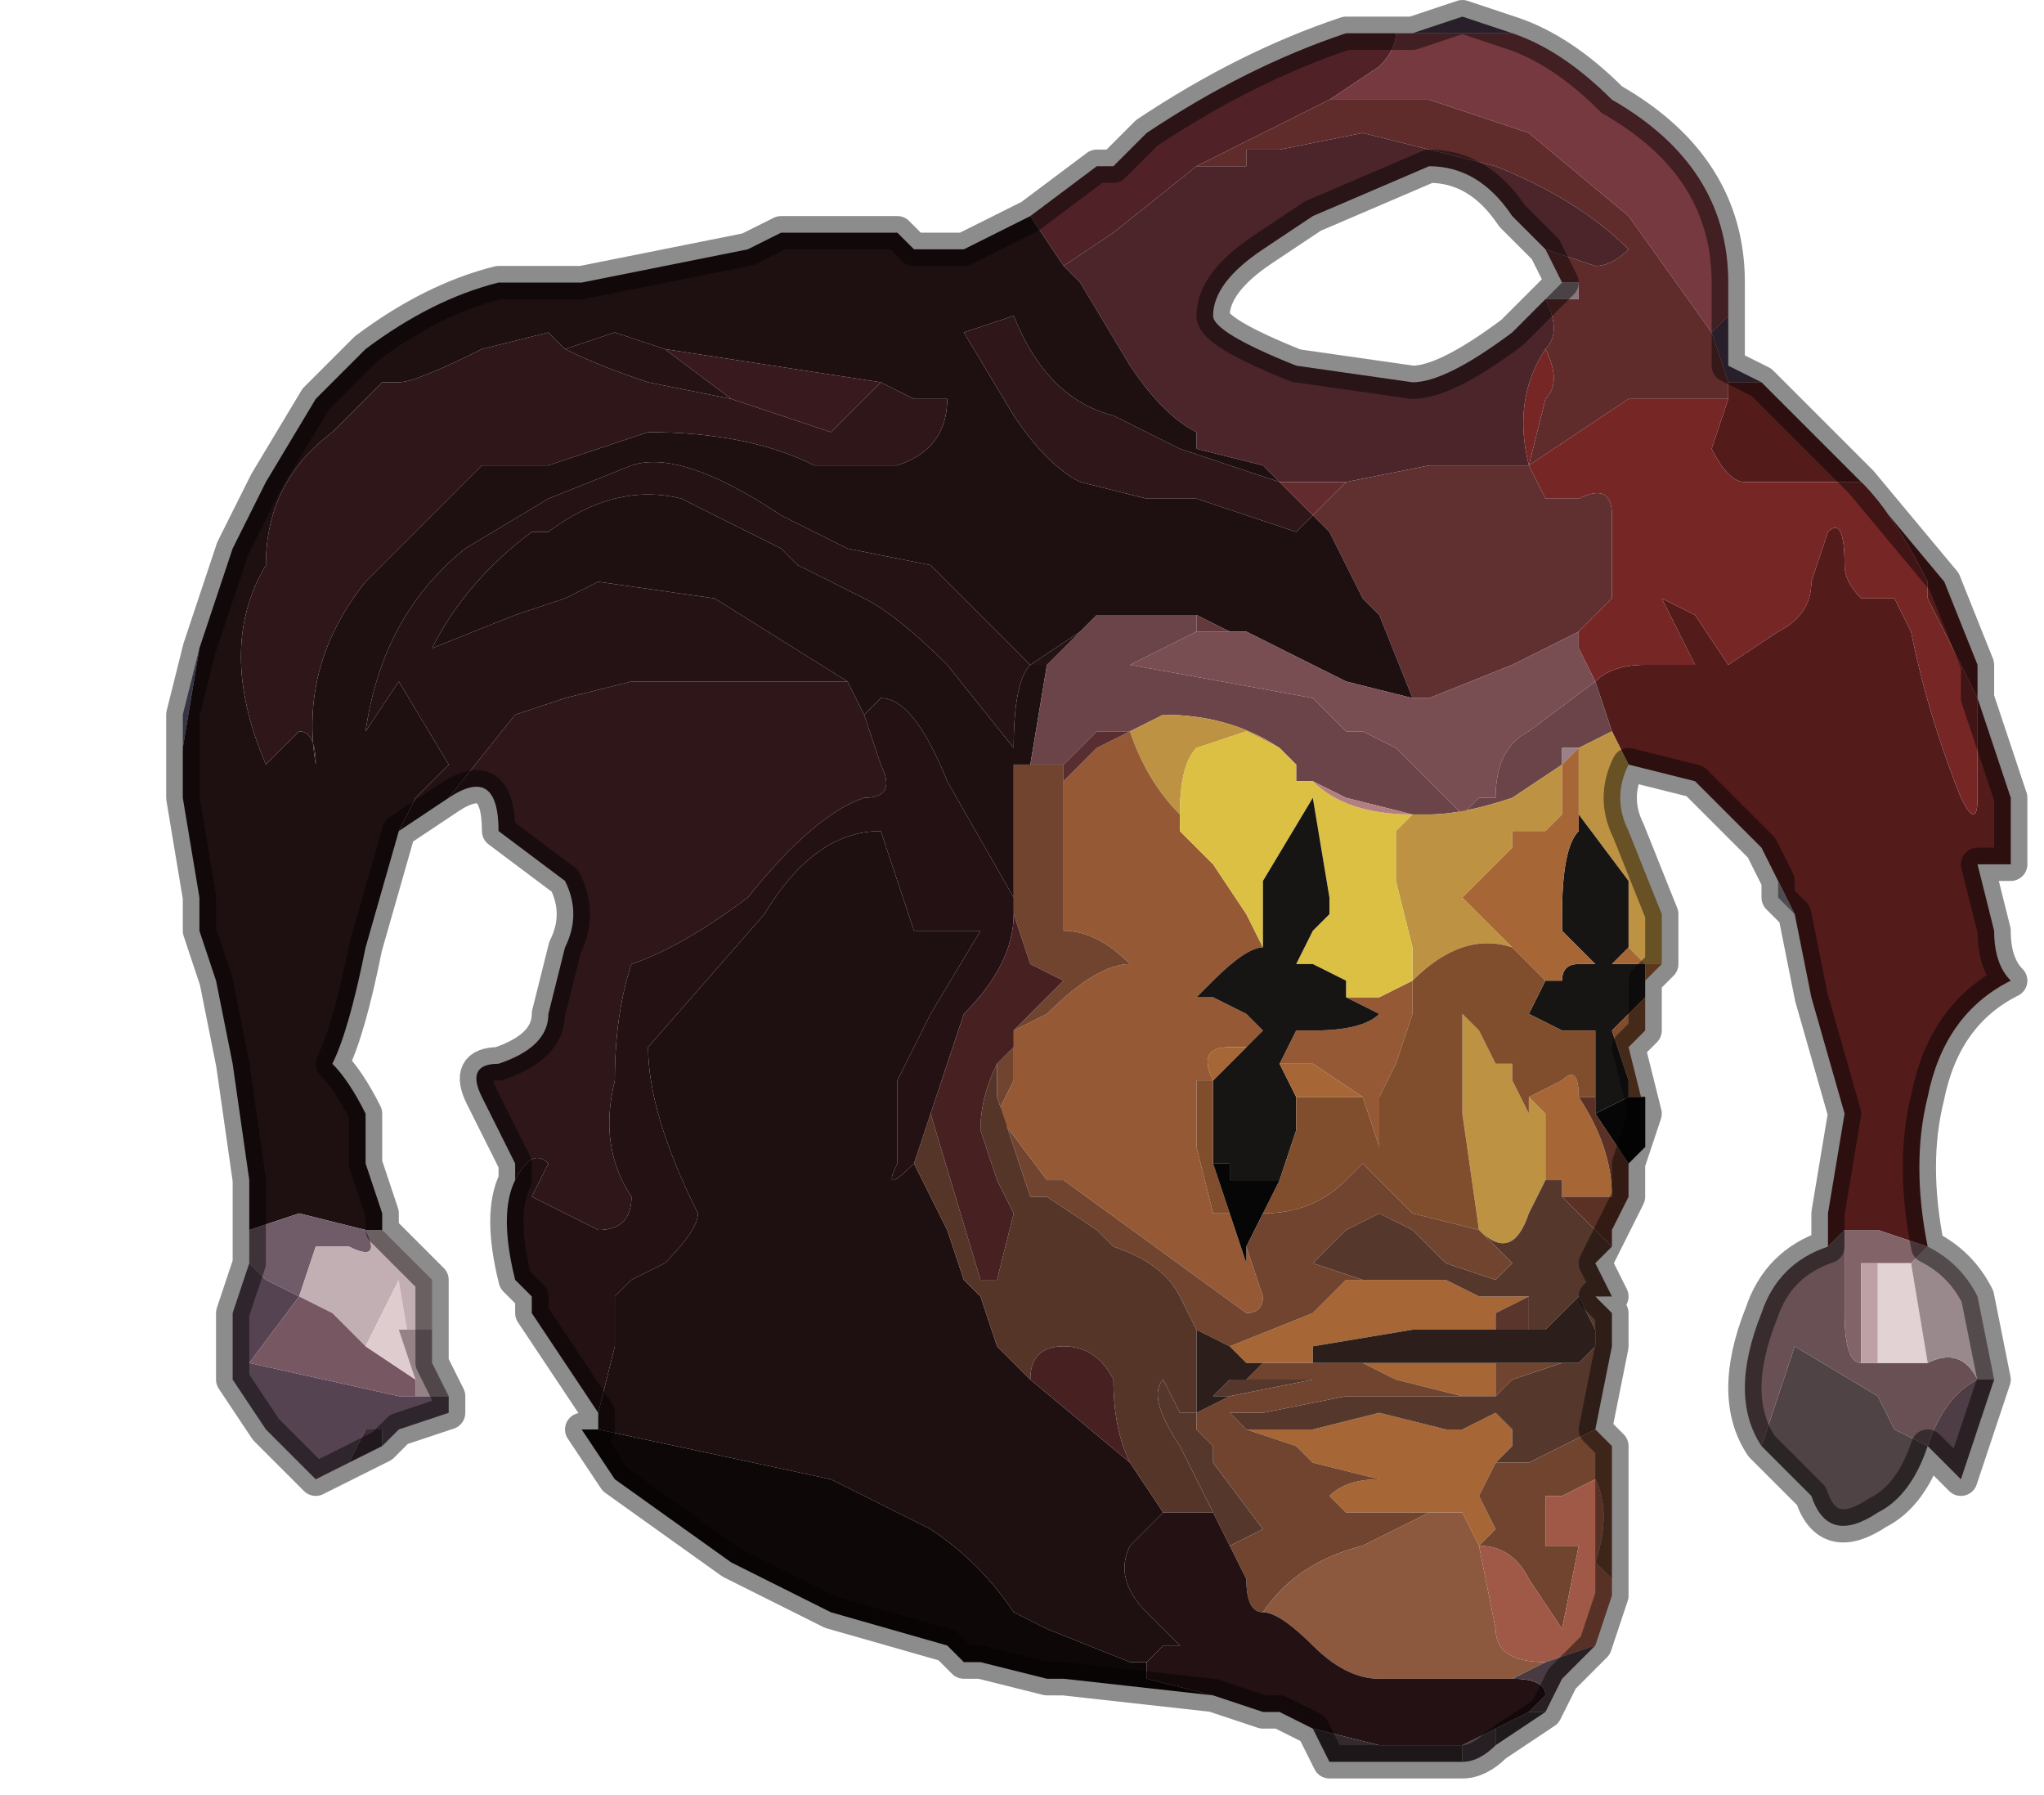 <?xml version="1.0" encoding="UTF-8" standalone="no"?>
<svg xmlns:xlink="http://www.w3.org/1999/xlink" height="5.4px" width="6.15px" xmlns="http://www.w3.org/2000/svg">
  <g transform="matrix(1.0, 0.0, 0.0, 1.0, 3.2, 3.05)">
    <path d="M1.05 -2.95 L1.2 -3.0 1.35 -2.95 1.3 -2.95 1.05 -2.95 M2.0 -2.1 Q2.0 -1.95 2.0 -1.95 L2.1 -1.9 2.0 -1.9 1.95 -2.05 2.0 -2.1" fill="#4b384c" fill-rule="evenodd" stroke="none"/>
    <path d="M-0.1 -2.4 L-0.1 -2.4 0.1 -2.55 0.15 -2.55 0.25 -2.65 Q0.55 -2.85 0.85 -2.95 L1.0 -2.95 Q1.0 -2.9 0.95 -2.85 L0.8 -2.75 0.6 -2.65 0.4 -2.55 0.15 -2.35 0.0 -2.25 -0.1 -2.4" fill="#502227" fill-rule="evenodd" stroke="none"/>
    <path d="M0.8 -2.75 L0.95 -2.85 Q1.0 -2.9 1.0 -2.95 L1.05 -2.95 1.3 -2.95 1.35 -2.95 Q1.5 -2.9 1.65 -2.75 2.0 -2.55 2.0 -2.2 L2.0 -2.1 1.95 -2.05 1.7 -2.4 1.4 -2.65 1.1 -2.75 0.8 -2.75" fill="#76393f" fill-rule="evenodd" stroke="none"/>
    <path d="M0.4 -2.55 L0.6 -2.65 0.8 -2.75 1.1 -2.75 1.4 -2.65 1.7 -2.4 1.95 -2.05 2.0 -1.9 2.0 -1.85 1.7 -1.85 1.4 -1.65 1.45 -1.85 Q1.5 -1.9 1.45 -2.0 1.5 -2.05 1.45 -2.15 L1.55 -2.15 1.55 -2.2 1.5 -2.2 1.45 -2.3 1.6 -2.25 Q1.65 -2.25 1.7 -2.3 1.55 -2.45 1.3 -2.55 L0.9 -2.65 0.65 -2.6 0.55 -2.6 0.55 -2.55 0.4 -2.55" fill="#602b2b" fill-rule="evenodd" stroke="none"/>
    <path d="M2.1 -1.9 L2.15 -1.85 2.3 -1.7 2.4 -1.6 2.4 -1.6 2.65 -1.3 2.65 -1.3 2.75 -1.05 2.75 -0.95 2.8 -0.8 2.85 -0.65 2.85 -0.45 2.75 -0.45 2.8 -0.25 Q2.8 -0.15 2.85 -0.1 2.65 0.0 2.6 0.25 2.55 0.45 2.6 0.7 L2.45 0.65 2.35 0.65 2.3 0.7 2.3 0.6 2.35 0.3 2.25 -0.05 2.2 -0.3 2.2 -0.3 2.15 -0.4 2.1 -0.5 2.0 -0.6 1.9 -0.7 1.7 -0.75 1.65 -0.85 1.6 -1.0 Q1.65 -1.05 1.75 -1.05 L1.9 -1.05 1.8 -1.25 1.9 -1.2 2.0 -1.05 2.15 -1.15 Q2.25 -1.2 2.25 -1.3 L2.3 -1.45 Q2.35 -1.5 2.35 -1.35 2.35 -1.3 2.4 -1.25 L2.5 -1.25 2.55 -1.15 Q2.6 -0.9 2.7 -0.65 2.75 -0.55 2.75 -0.65 L2.75 -0.95 2.6 -1.25 2.6 -1.3 Q2.5 -1.5 2.4 -1.6 L2.05 -1.6 Q2.0 -1.6 1.95 -1.7 L2.0 -1.85 2.0 -1.9 2.1 -1.9" fill="#541b1b" fill-rule="evenodd" stroke="none"/>
    <path d="M1.45 -2.0 Q1.5 -1.9 1.45 -1.85 L1.4 -1.65 1.7 -1.85 2.0 -1.85 1.95 -1.7 Q2.0 -1.6 2.05 -1.6 L2.4 -1.6 Q2.5 -1.5 2.6 -1.3 L2.6 -1.25 2.75 -0.95 2.75 -0.65 Q2.75 -0.55 2.7 -0.65 2.6 -0.9 2.55 -1.15 L2.5 -1.25 2.4 -1.25 Q2.35 -1.3 2.35 -1.35 2.35 -1.5 2.3 -1.45 L2.25 -1.3 Q2.25 -1.2 2.15 -1.15 L2.0 -1.05 1.9 -1.2 1.8 -1.25 1.9 -1.05 1.75 -1.05 Q1.65 -1.05 1.6 -1.0 L1.55 -1.1 1.55 -1.15 1.55 -1.15 1.65 -1.25 1.65 -1.5 Q1.65 -1.6 1.55 -1.55 L1.45 -1.55 1.4 -1.65 Q1.35 -1.85 1.45 -2.0" fill="#772626" fill-rule="evenodd" stroke="none"/>
    <path d="M2.85 -0.65 L2.85 -0.45 2.85 -0.65" fill="#3c3b40" fill-rule="evenodd" stroke="none"/>
    <path d="M0.0 -2.25 L0.15 -2.35 0.4 -2.55 0.55 -2.55 0.55 -2.6 0.65 -2.6 0.9 -2.65 1.3 -2.55 Q1.55 -2.45 1.7 -2.3 1.65 -2.25 1.6 -2.25 L1.45 -2.3 1.35 -2.4 Q1.25 -2.55 1.1 -2.55 L0.75 -2.4 0.6 -2.3 Q0.45 -2.2 0.45 -2.1 0.45 -2.05 0.7 -1.95 L0.7 -1.95 1.05 -1.9 Q1.15 -1.9 1.35 -2.05 L1.45 -2.15 1.45 -2.15 Q1.5 -2.05 1.45 -2.0 1.35 -1.85 1.4 -1.65 L1.35 -1.65 1.1 -1.65 0.85 -1.6 0.85 -1.6 0.65 -1.6 0.6 -1.65 0.4 -1.7 0.4 -1.75 Q0.3 -1.8 0.2 -1.95 L0.05 -2.2 0.0 -2.25 M1.45 -2.3 L1.45 -2.3" fill="#4b2529" fill-rule="evenodd" stroke="none"/>
    <path d="M1.45 -2.3 L1.5 -2.2 1.55 -2.2 1.55 -2.15 1.45 -2.15 1.45 -2.15 1.5 -2.2 1.45 -2.3 1.45 -2.3" fill="#87787d" fill-rule="evenodd" stroke="none"/>
    <path d="M0.85 -1.6 L0.85 -1.6 1.1 -1.65 1.35 -1.65 1.4 -1.65 1.45 -1.55 1.55 -1.55 Q1.65 -1.6 1.65 -1.5 L1.65 -1.25 1.55 -1.15 1.55 -1.15 1.35 -1.05 1.1 -0.95 1.05 -0.95 0.95 -1.2 0.9 -1.25 0.8 -1.45 0.75 -1.5 0.85 -1.6" fill="#603030" fill-rule="evenodd" stroke="none"/>
    <path d="M-0.1 -2.4 L0.0 -2.25 0.05 -2.2 0.2 -1.95 Q0.3 -1.8 0.4 -1.75 L0.4 -1.7 0.6 -1.65 0.65 -1.6 0.35 -1.7 Q0.25 -1.75 0.15 -1.8 -0.05 -1.85 -0.15 -2.1 L-0.3 -2.05 -0.15 -1.8 Q-0.05 -1.65 0.05 -1.6 L0.25 -1.55 0.4 -1.55 0.7 -1.45 0.75 -1.5 0.8 -1.45 0.9 -1.25 0.95 -1.2 1.05 -0.95 0.85 -1.0 0.55 -1.15 0.5 -1.15 0.4 -1.2 0.35 -1.2 0.1 -1.2 0.05 -1.15 0.05 -1.15 -0.1 -1.05 -0.05 -1.05 -0.1 -0.75 -0.15 -0.75 -0.15 -0.35 -0.35 -0.7 Q-0.45 -0.95 -0.55 -0.95 L-0.6 -0.9 -0.65 -1.0 -1.05 -1.25 -1.4 -1.3 -1.5 -1.25 -1.65 -1.2 -1.9 -1.1 Q-1.8 -1.3 -1.6 -1.45 L-1.55 -1.45 Q-1.35 -1.6 -1.15 -1.55 L-0.85 -1.4 -0.8 -1.35 Q-0.7 -1.3 -0.6 -1.25 -0.5 -1.2 -0.35 -1.05 L-0.15 -0.8 Q-0.15 -1.0 -0.1 -1.05 L-0.1 -1.05 -0.4 -1.35 -0.65 -1.4 -0.85 -1.5 Q-1.15 -1.7 -1.3 -1.65 L-1.55 -1.55 -1.8 -1.4 Q-2.05 -1.2 -2.1 -0.85 L-2.0 -1.0 -1.85 -0.75 -1.95 -0.65 -2.0 -0.55 -2.1 -0.2 Q-2.15 0.05 -2.2 0.15 -2.15 0.2 -2.1 0.3 L-2.1 0.45 -2.05 0.6 -2.05 0.6 -2.05 0.65 -2.1 0.65 -2.3 0.6 -2.45 0.65 -2.45 0.5 -2.5 0.15 -2.55 -0.1 -2.55 -0.1 -2.6 -0.25 -2.6 -0.35 -2.65 -0.65 -2.65 -0.8 -2.6 -1.1 -2.5 -1.4 -2.4 -1.6 -2.25 -1.85 -2.15 -1.95 -2.1 -2.0 Q-1.9 -2.15 -1.7 -2.2 L-1.55 -2.2 -1.45 -2.2 -0.95 -2.3 -0.85 -2.35 -0.75 -2.35 -0.5 -2.35 -0.45 -2.3 -0.4 -2.3 -0.3 -2.3 -0.2 -2.35 -0.1 -2.4 M-1.4 1.25 L-1.4 1.2 -1.35 1.0 -1.35 0.85 -1.3 0.8 -1.3 0.8 -1.2 0.75 Q-1.1 0.65 -1.1 0.6 -1.25 0.3 -1.25 0.1 L-0.9 -0.3 Q-0.75 -0.55 -0.55 -0.55 L-0.5 -0.4 -0.45 -0.25 -0.25 -0.25 -0.4 0.0 -0.5 0.2 -0.5 0.45 Q-0.55 0.55 -0.45 0.45 L-0.35 0.65 -0.3 0.8 -0.25 0.85 -0.25 0.85 -0.2 1.0 -0.1 1.1 0.2 1.35 0.3 1.5 0.2 1.6 Q0.15 1.7 0.25 1.8 L0.35 1.9 0.3 1.9 0.25 1.95 0.2 1.95 -0.05 1.85 -0.15 1.8 Q-0.25 1.65 -0.4 1.55 L-0.7 1.4 -1.4 1.25 M-1.5 -2.0 L-1.55 -2.05 -1.75 -2.0 Q-1.95 -1.9 -2.0 -1.9 L-2.05 -1.9 -2.2 -1.75 Q-2.4 -1.6 -2.4 -1.35 -2.55 -1.1 -2.4 -0.75 L-2.3 -0.85 Q-2.25 -0.85 -2.25 -0.75 -2.3 -1.05 -2.1 -1.3 L-1.75 -1.65 -1.55 -1.65 -1.25 -1.75 Q-0.95 -1.75 -0.75 -1.65 L-0.5 -1.65 Q-0.35 -1.7 -0.35 -1.85 L-0.45 -1.85 -0.55 -1.9 -1.2 -2.0 -1.35 -2.05 -1.5 -2.0" fill="#1e0f11" fill-rule="evenodd" stroke="none"/>
    <path d="M-1.65 0.5 L-1.65 0.45 -1.75 0.25 Q-1.8 0.15 -1.7 0.15 -1.55 0.1 -1.55 0.0 L-1.5 -0.2 Q-1.45 -0.3 -1.5 -0.4 L-1.7 -0.55 Q-1.7 -0.75 -1.85 -0.65 L-1.65 -0.9 -1.5 -0.95 -1.3 -1.0 -1.0 -1.0 -0.7 -1.0 -0.65 -1.0 -0.6 -0.9 -0.55 -0.75 Q-0.5 -0.65 -0.6 -0.65 -0.75 -0.6 -0.95 -0.35 -1.15 -0.2 -1.3 -0.15 -1.35 0.0 -1.35 0.2 -1.4 0.4 -1.3 0.55 -1.3 0.65 -1.4 0.65 L-1.6 0.55 -1.55 0.45 Q-1.6 0.4 -1.65 0.5 M0.75 -1.5 L0.7 -1.45 0.4 -1.55 0.25 -1.55 0.05 -1.6 Q-0.05 -1.65 -0.15 -1.8 L-0.3 -2.05 -0.15 -2.1 Q-0.05 -1.85 0.15 -1.8 0.25 -1.75 0.35 -1.7 L0.65 -1.6 0.75 -1.5 M-0.55 -1.9 L-0.45 -1.85 -0.35 -1.85 Q-0.35 -1.7 -0.5 -1.65 L-0.75 -1.65 Q-0.95 -1.75 -1.25 -1.75 L-1.55 -1.65 -1.75 -1.65 -2.1 -1.3 Q-2.3 -1.05 -2.25 -0.75 -2.25 -0.85 -2.3 -0.85 L-2.4 -0.75 Q-2.55 -1.1 -2.4 -1.35 -2.4 -1.6 -2.2 -1.75 L-2.05 -1.9 -2.0 -1.9 Q-1.95 -1.9 -1.75 -2.0 L-1.55 -2.05 -1.5 -2.0 Q-1.4 -1.95 -1.25 -1.9 L-1.0 -1.85 -0.7 -1.75 -0.55 -1.9" fill="#2e1619" fill-rule="evenodd" stroke="none"/>
    <path d="M0.65 -1.6 L0.85 -1.6 0.75 -1.5 0.65 -1.6" fill="#632b2e" fill-rule="evenodd" stroke="none"/>
    <path d="M1.55 -1.15 L1.55 -1.1 1.6 -1.0 1.4 -0.85 Q1.3 -0.8 1.3 -0.65 L1.25 -0.65 1.2 -0.6 Q1.2 -0.6 1.15 -0.65 L1.0 -0.8 0.9 -0.85 0.85 -0.85 0.75 -0.95 0.2 -1.05 0.4 -1.15 0.45 -1.15 0.45 -1.15 0.5 -1.15 0.5 -1.15 0.55 -1.15 0.85 -1.0 1.05 -0.95 1.1 -0.95 1.35 -1.05 1.55 -1.15" fill="#794e52" fill-rule="evenodd" stroke="none"/>
    <path d="M0.4 -1.15 L0.2 -1.05 0.75 -0.95 0.85 -0.85 0.9 -0.85 1.0 -0.8 1.15 -0.65 Q1.2 -0.6 1.2 -0.6 L1.25 -0.65 1.3 -0.65 Q1.3 -0.8 1.4 -0.85 L1.6 -1.0 1.65 -0.85 1.55 -0.8 1.5 -0.8 1.5 -0.75 1.35 -0.65 Q1.2 -0.6 1.1 -0.6 L1.05 -0.6 1.05 -0.6 0.85 -0.65 0.75 -0.7 0.7 -0.7 0.7 -0.75 0.7 -0.75 0.65 -0.8 Q0.5 -0.9 0.3 -0.9 L0.2 -0.85 0.1 -0.85 0.05 -0.8 0.0 -0.75 -0.1 -0.75 -0.05 -1.05 0.05 -1.15 0.05 -1.15 0.1 -1.2 0.35 -1.2 0.4 -1.2 0.4 -1.15" fill="#6a4448" fill-rule="evenodd" stroke="none"/>
    <path d="M0.45 -1.15 L0.45 -1.15 0.4 -1.15 0.4 -1.2 0.5 -1.15 0.45 -1.15" fill="#63393c" fill-rule="evenodd" stroke="none"/>
    <path d="M1.7 -0.75 Q1.65 -0.65 1.7 -0.55 L1.8 -0.3 1.8 -0.2 1.8 -0.15 1.75 -0.15 1.75 -0.15 1.7 -0.2 1.7 -0.4 1.55 -0.6 1.55 -0.55 1.55 -0.8 1.65 -0.85 1.7 -0.75 M1.05 -0.1 L1.05 -0.2 1.0 -0.4 1.0 -0.55 1.05 -0.6 1.1 -0.6 Q1.2 -0.6 1.35 -0.65 L1.5 -0.75 1.5 -0.6 1.45 -0.55 1.35 -0.55 1.35 -0.5 1.2 -0.35 1.35 -0.2 Q1.2 -0.25 1.05 -0.1 M0.65 -0.8 L0.55 -0.85 0.4 -0.8 Q0.35 -0.75 0.35 -0.6 0.25 -0.7 0.2 -0.85 L0.2 -0.85 0.3 -0.9 Q0.5 -0.9 0.65 -0.8 M1.55 -0.8 L1.55 -0.8 M1.25 0.65 L1.2 0.3 1.2 0.2 1.2 0.0 1.25 0.05 1.3 0.15 1.35 0.15 1.35 0.2 1.4 0.3 1.4 0.25 1.45 0.3 1.45 0.4 1.45 0.5 1.4 0.6 Q1.35 0.75 1.25 0.65" fill="#bd9343" fill-rule="evenodd" stroke="none"/>
    <path d="M0.85 -0.05 L0.95 -0.05 1.05 -0.1 1.05 0.0 1.0 0.15 0.95 0.25 0.95 0.4 0.9 0.25 0.75 0.15 0.65 0.15 0.7 0.05 0.75 0.05 Q0.9 0.05 0.95 0.0 L0.85 -0.05 M0.35 -0.6 L0.35 -0.55 0.45 -0.45 0.55 -0.3 0.6 -0.2 0.65 -0.15 0.6 -0.2 Q0.55 -0.2 0.45 -0.1 L0.4 -0.05 0.45 -0.05 0.55 0.0 0.55 0.0 0.6 0.05 0.55 0.1 0.5 0.1 Q0.4 0.1 0.45 0.2 L0.4 0.2 0.4 0.15 0.4 0.35 0.4 0.4 0.45 0.6 0.5 0.6 0.55 0.75 0.55 0.7 0.6 0.85 Q0.6 0.9 0.55 0.9 L0.0 0.5 -0.05 0.5 -0.2 0.3 -0.15 0.2 -0.15 0.05 -0.05 0.0 Q0.1 -0.15 0.2 -0.15 L0.2 -0.15 Q0.1 -0.25 0.0 -0.25 L0.0 -0.7 0.1 -0.8 0.2 -0.85 0.2 -0.85 Q0.25 -0.7 0.35 -0.6" fill="#955a35" fill-rule="evenodd" stroke="none"/>
    <path d="M0.85 -0.05 L0.85 -0.1 0.75 -0.15 0.7 -0.15 0.75 -0.25 0.8 -0.3 0.8 -0.35 0.75 -0.65 0.75 -0.65 0.6 -0.4 0.6 -0.2 0.55 -0.3 0.45 -0.45 0.35 -0.55 0.35 -0.6 Q0.35 -0.75 0.4 -0.8 L0.55 -0.85 0.65 -0.8 0.7 -0.75 0.7 -0.7 0.75 -0.7 Q0.85 -0.6 1.05 -0.6 L1.0 -0.55 1.0 -0.4 1.05 -0.2 1.05 -0.1 0.95 -0.05 0.85 -0.05 M1.05 -0.1 L1.05 -0.1" fill="#dbc044" fill-rule="evenodd" stroke="none"/>
    <path d="M0.6 -0.2 L0.6 -0.4 0.75 -0.65 0.75 -0.65 0.8 -0.35 0.8 -0.3 0.75 -0.25 0.7 -0.15 0.75 -0.15 0.85 -0.1 0.85 -0.05 0.95 0.0 Q0.9 0.05 0.75 0.05 L0.7 0.05 0.65 0.15 0.7 0.25 0.7 0.35 0.65 0.5 0.6 0.5 0.5 0.5 0.5 0.45 0.45 0.45 0.45 0.2 0.5 0.15 0.55 0.1 0.6 0.05 0.55 0.0 0.55 0.0 0.45 -0.05 0.4 -0.05 0.45 -0.1 Q0.55 -0.2 0.6 -0.2 L0.65 -0.15 0.6 -0.2 M1.55 -0.55 L1.55 -0.6 1.7 -0.4 1.7 -0.2 1.65 -0.15 1.7 -0.15 1.75 -0.15 1.75 -0.05 1.75 -0.05 1.7 0.0 1.65 0.05 1.7 0.2 1.7 0.25 1.6 0.3 1.6 0.25 1.6 0.05 1.55 0.05 1.5 0.05 1.4 0.0 1.45 -0.1 1.45 -0.1 1.5 -0.1 Q1.5 -0.15 1.55 -0.15 L1.6 -0.15 1.5 -0.25 1.5 -0.3 Q1.5 -0.5 1.55 -0.55" fill="#171414" fill-rule="evenodd" stroke="none"/>
    <path d="M1.05 -0.6 Q0.85 -0.6 0.75 -0.7 L0.85 -0.65 1.05 -0.6 1.05 -0.6 M0.7 -0.75 L0.65 -0.8 0.7 -0.75 0.7 -0.75" fill="#b37e82" fill-rule="evenodd" stroke="none"/>
    <path d="M1.55 -0.8 L1.55 -0.8 1.5 -0.75 1.5 -0.8 1.55 -0.8" fill="#998187" fill-rule="evenodd" stroke="none"/>
    <path d="M1.8 -0.15 L1.75 -0.1 1.75 -0.05 1.75 -0.15 1.7 -0.15 1.65 -0.15 1.7 -0.2 1.75 -0.15 1.75 -0.15 1.8 -0.15 M0.55 0.1 L0.5 0.15 0.45 0.2 Q0.4 0.1 0.5 0.1 L0.55 0.1 M0.7 0.25 L0.65 0.15 0.75 0.15 0.9 0.25 0.7 0.25 M1.5 -0.75 L1.55 -0.8 1.55 -0.55 Q1.5 -0.5 1.5 -0.3 L1.5 -0.25 1.6 -0.15 1.55 -0.15 Q1.5 -0.15 1.5 -0.1 L1.45 -0.1 1.45 -0.1 1.45 -0.1 1.35 -0.2 1.2 -0.35 1.35 -0.5 1.35 -0.55 1.45 -0.55 1.5 -0.6 1.5 -0.75 M1.55 0.25 Q1.65 0.4 1.65 0.55 L1.5 0.55 1.5 0.5 1.45 0.5 1.45 0.4 1.45 0.3 1.4 0.25 1.5 0.2 Q1.55 0.15 1.55 0.25 M1.35 0.2 L1.35 0.15 1.3 0.15 1.35 0.15 1.35 0.2 M0.9 0.8 L1.0 0.8 1.05 0.8 1.15 0.8 1.25 0.85 1.4 0.85 1.3 0.9 1.3 0.95 1.25 0.95 1.05 0.95 0.75 1.0 0.75 1.05 0.65 1.05 0.55 1.05 0.5 1.0 0.75 0.9 0.85 0.8 0.9 0.8 M1.3 1.15 L1.2 1.15 1.0 1.1 0.9 1.05 1.1 1.05 1.2 1.05 1.3 1.05 1.3 1.15 M0.55 1.25 L0.6 1.25 0.75 1.25 0.95 1.2 1.15 1.25 1.2 1.25 1.3 1.2 1.35 1.25 1.35 1.3 1.3 1.35 1.25 1.45 1.3 1.55 1.25 1.6 1.2 1.5 1.1 1.5 1.0 1.5 0.85 1.5 0.8 1.45 Q0.85 1.4 0.95 1.4 L0.75 1.35 0.7 1.3 0.55 1.25" fill="#a66635" fill-rule="evenodd" stroke="none"/>
    <path d="M2.2 -0.3 L2.15 -0.35 2.15 -0.4 2.2 -0.3 2.2 -0.3" fill="#908c94" fill-rule="evenodd" stroke="none"/>
    <path d="M1.75 -0.1 L1.75 0.05 1.7 0.1 1.75 0.3 1.7 0.45 1.75 0.4 1.75 0.25 1.7 0.25 1.7 0.2 1.65 0.05 1.7 0.0 1.75 -0.05 1.75 -0.05 1.75 -0.1 M1.05 -0.1 L1.05 -0.1 Q1.2 -0.25 1.35 -0.2 L1.45 -0.1 1.45 -0.1 1.4 0.0 1.5 0.05 1.55 0.05 1.6 0.05 1.6 0.25 1.55 0.25 Q1.55 0.15 1.5 0.2 L1.4 0.25 1.4 0.3 1.35 0.2 1.35 0.15 1.3 0.15 1.25 0.05 1.2 0.0 1.2 0.2 1.2 0.3 1.25 0.65 1.05 0.6 0.9 0.45 0.85 0.5 Q0.75 0.6 0.6 0.6 L0.65 0.5 0.7 0.35 0.7 0.25 0.9 0.25 0.95 0.4 0.95 0.25 1.0 0.15 1.05 0.0 1.05 -0.1 M0.45 0.2 L0.45 0.45 0.5 0.6 0.45 0.6 0.4 0.4 0.4 0.35 0.4 0.2 0.45 0.2" fill="#804d2d" fill-rule="evenodd" stroke="none"/>
    <path d="M1.7 0.45 L1.7 0.55 1.65 0.65 1.65 0.7 1.5 0.55 1.65 0.55 Q1.65 0.4 1.55 0.25 L1.6 0.25 1.6 0.3 1.7 0.45 1.75 0.4 1.7 0.45" fill="#5c3125" fill-rule="evenodd" stroke="none"/>
    <path d="M0.45 0.45 L0.5 0.45 0.5 0.5 0.6 0.5 0.65 0.5 0.6 0.6 0.55 0.7 0.55 0.75 0.5 0.6 0.45 0.45 M1.6 0.3 L1.7 0.25 1.75 0.25 1.75 0.4 1.7 0.45 1.6 0.3" fill="#070606" fill-rule="evenodd" stroke="none"/>
    <path d="M1.6 0.75 L1.65 0.85 1.6 0.85 1.65 0.9 1.65 1.0 1.6 1.25 1.65 1.3 1.6 1.25 1.5 1.3 1.4 1.35 1.3 1.35 1.35 1.3 1.35 1.25 1.3 1.2 1.2 1.25 1.15 1.25 0.95 1.2 0.75 1.25 0.6 1.25 0.55 1.25 0.5 1.2 0.55 1.2 0.6 1.2 0.85 1.15 1.05 1.15 1.2 1.15 1.3 1.15 1.35 1.1 1.5 1.05 1.55 1.05 1.6 1.0 1.6 0.95 1.55 0.85 1.45 0.95 1.4 0.95 1.4 0.85 1.25 0.85 1.15 0.8 1.05 0.8 1.0 0.8 0.9 0.8 0.75 0.75 0.85 0.65 0.95 0.6 1.05 0.65 1.1 0.7 1.15 0.75 1.3 0.8 1.35 0.75 1.25 0.65 Q1.35 0.75 1.4 0.6 L1.45 0.5 1.5 0.5 1.5 0.55 1.65 0.7 1.6 0.75 M0.5 1.15 L0.45 1.15 0.5 1.1 0.55 1.1 0.75 1.1 0.5 1.15 M0.45 1.5 L0.35 1.3 Q0.25 1.15 0.3 1.1 L0.35 1.2 0.4 1.2 0.4 1.25 0.45 1.3 0.45 1.35 0.6 1.55 0.5 1.6 0.45 1.5" fill="#56372c" fill-rule="evenodd" stroke="none"/>
    <path d="M1.65 1.3 L1.65 1.7 1.6 1.65 Q1.65 1.5 1.6 1.4 L1.5 1.45 1.45 1.45 1.45 1.6 1.55 1.6 1.5 1.85 1.4 1.7 Q1.35 1.6 1.25 1.6 L1.3 1.55 1.25 1.45 1.3 1.35 1.4 1.35 1.5 1.3 1.6 1.25 1.65 1.3 M0.0 -0.7 L0.0 -0.25 Q0.1 -0.25 0.2 -0.15 L0.2 -0.15 Q0.1 -0.15 -0.05 0.0 L-0.15 0.05 -0.15 0.2 -0.2 0.3 -0.05 0.5 0.0 0.5 0.55 0.9 Q0.6 0.9 0.6 0.85 L0.55 0.7 0.6 0.6 Q0.75 0.6 0.85 0.5 L0.9 0.45 1.05 0.6 1.25 0.65 1.35 0.75 1.3 0.8 1.15 0.75 1.1 0.7 1.05 0.65 0.95 0.6 0.85 0.65 0.75 0.75 0.9 0.8 0.85 0.8 0.75 0.9 0.5 1.0 0.4 0.95 0.35 0.85 Q0.3 0.75 0.15 0.7 L0.1 0.65 -0.05 0.55 -0.1 0.55 -0.15 0.4 -0.2 0.25 -0.2 0.15 -0.15 0.1 -0.15 0.05 0.0 -0.1 -0.1 -0.15 -0.15 -0.3 -0.15 -0.35 -0.15 -0.75 -0.1 -0.75 0.0 -0.75 0.0 -0.7 M0.4 0.35 L0.4 0.15 0.4 0.2 0.4 0.35 M0.55 1.05 L0.65 1.05 0.75 1.05 0.65 1.05 0.9 1.05 1.0 1.1 1.2 1.15 1.05 1.15 0.85 1.15 0.6 1.2 0.55 1.2 0.5 1.2 0.55 1.25 0.7 1.3 0.75 1.35 0.95 1.4 Q0.85 1.4 0.8 1.45 L0.85 1.5 1.0 1.5 1.1 1.5 0.9 1.6 Q0.7 1.65 0.6 1.8 0.55 1.8 0.55 1.7 L0.5 1.6 0.6 1.55 0.45 1.35 0.45 1.3 0.4 1.25 0.4 1.2 0.5 1.15 0.75 1.1 0.55 1.1 0.6 1.05 0.65 1.05 0.55 1.05 M1.5 1.05 L1.35 1.1 1.3 1.15 1.3 1.05 1.35 1.05 1.45 1.05 1.5 1.05 M1.35 1.25 L1.35 1.3 1.35 1.25" fill="#70442f" fill-rule="evenodd" stroke="none"/>
    <path d="M1.25 0.95 L1.3 0.95 1.3 0.9 1.4 0.85 1.4 0.95 1.25 0.95 M1.3 1.05 L1.2 1.05 1.1 1.05 1.25 1.05 1.35 1.05 1.3 1.05" fill="#5a352b" fill-rule="evenodd" stroke="none"/>
    <path d="M0.5 1.0 L0.55 1.05 0.65 1.05 0.6 1.05 0.55 1.1 0.5 1.1 0.45 1.15 0.5 1.15 0.4 1.2 0.4 1.1 0.4 0.95 0.5 1.0 M0.75 1.05 L0.75 1.0 1.05 0.95 1.25 0.95 1.4 0.95 1.45 0.95 1.55 0.85 1.6 0.95 1.6 1.0 1.55 1.05 1.5 1.05 1.45 1.05 1.35 1.05 1.25 1.05 1.1 1.05 0.9 1.05 0.65 1.05 0.75 1.05" fill="#2c1e1a" fill-rule="evenodd" stroke="none"/>
    <path d="M-0.2 0.15 L-0.2 0.25 -0.15 0.4 -0.1 0.55 -0.05 0.55 0.1 0.65 0.15 0.7 Q0.3 0.75 0.35 0.85 L0.4 0.95 0.4 1.1 0.4 1.2 0.35 1.2 0.3 1.1 Q0.25 1.15 0.35 1.3 L0.45 1.5 0.3 1.5 0.2 1.35 Q0.15 1.25 0.15 1.1 0.1 1.0 0.0 1.0 -0.1 1.0 -0.1 1.1 L-0.2 1.0 -0.25 0.85 -0.25 0.85 -0.3 0.8 -0.35 0.65 -0.45 0.45 -0.4 0.3 -0.25 0.8 -0.2 0.8 -0.2 0.8 -0.15 0.6 -0.2 0.5 -0.25 0.35 Q-0.25 0.25 -0.2 0.15 M0.4 1.25 L0.4 1.2 0.4 1.25" fill="#563529" fill-rule="evenodd" stroke="none"/>
    <path d="M1.1 1.5 L1.2 1.5 1.25 1.6 1.3 1.85 Q1.3 1.95 1.45 1.95 L1.35 2.0 1.15 2.0 0.95 2.0 Q0.85 2.0 0.75 1.9 0.65 1.8 0.6 1.8 0.7 1.65 0.9 1.6 L1.1 1.5" fill="#8c583e" fill-rule="evenodd" stroke="none"/>
    <path d="M0.75 2.15 L0.65 2.1 0.6 2.1 0.45 2.05 0.25 2.0 0.25 1.95 0.2 1.95 0.25 1.95 0.3 1.9 0.35 1.9 0.25 1.8 Q0.15 1.7 0.2 1.6 L0.3 1.5 0.45 1.5 0.5 1.6 0.55 1.7 Q0.55 1.8 0.6 1.8 0.65 1.8 0.75 1.9 0.85 2.0 0.95 2.0 L1.15 2.0 1.35 2.0 Q1.45 2.0 1.45 2.05 L1.4 2.1 1.3 2.15 1.2 2.2 0.95 2.2 0.75 2.15 M-1.4 1.2 L-1.6 0.9 -1.6 0.85 -1.65 0.8 Q-1.7 0.6 -1.65 0.5 -1.6 0.4 -1.55 0.45 L-1.6 0.55 -1.4 0.65 Q-1.3 0.65 -1.3 0.55 -1.4 0.4 -1.35 0.2 -1.35 0.0 -1.3 -0.15 -1.15 -0.2 -0.95 -0.35 -0.75 -0.6 -0.6 -0.65 -0.5 -0.65 -0.55 -0.75 L-0.6 -0.9 -0.55 -0.95 Q-0.45 -0.95 -0.35 -0.7 L-0.15 -0.35 -0.15 -0.3 Q-0.15 -0.15 -0.3 0.0 L-0.4 0.3 -0.45 0.45 Q-0.55 0.55 -0.5 0.45 L-0.5 0.2 -0.4 0.0 -0.25 -0.25 -0.45 -0.25 -0.5 -0.4 -0.55 -0.55 Q-0.75 -0.55 -0.9 -0.3 L-1.25 0.1 Q-1.25 0.3 -1.1 0.6 -1.1 0.65 -1.2 0.75 L-1.3 0.8 -1.3 0.8 -1.35 0.85 -1.35 1.0 -1.4 1.2" fill="#231113" fill-rule="evenodd" stroke="none"/>
    <path d="M0.45 2.05 L0.0 2.0 -0.05 2.0 -0.25 1.95 -0.3 1.95 -0.35 1.9 -0.7 1.8 -1.0 1.65 -1.35 1.4 -1.45 1.25 -1.4 1.25 -0.7 1.4 -0.4 1.55 Q-0.25 1.65 -0.15 1.8 L-0.05 1.85 0.2 1.95 0.25 1.95 0.25 2.0 0.45 2.05" fill="#0e0708" fill-rule="evenodd" stroke="none"/>
    <path d="M1.2 2.25 L1.15 2.25 0.95 2.25 0.8 2.25 0.75 2.15 0.95 2.2 1.2 2.2 1.2 2.25" fill="#342a2d" fill-rule="evenodd" stroke="none"/>
    <path d="M2.6 1.3 Q2.55 1.45 2.45 1.5 2.3 1.6 2.25 1.45 L2.1 1.3 2.15 1.15 2.2 1.0 2.45 1.15 2.5 1.25 2.6 1.3" fill="#504346" fill-rule="evenodd" stroke="none"/>
    <path d="M2.1 1.3 Q2.0 1.15 2.1 0.9 2.15 0.75 2.3 0.7 L2.35 0.65 2.35 0.9 Q2.35 1.05 2.4 1.05 L2.45 1.05 2.6 1.05 Q2.7 1.0 2.75 1.1 2.65 1.15 2.6 1.3 L2.5 1.25 2.45 1.15 2.2 1.0 2.15 1.15 2.1 1.3" fill="#685054" fill-rule="evenodd" stroke="none"/>
    <path d="M1.65 1.7 L1.65 1.75 1.6 1.9 1.45 1.95 Q1.3 1.95 1.3 1.85 L1.25 1.6 Q1.35 1.6 1.4 1.7 L1.5 1.85 1.55 1.6 1.45 1.6 1.45 1.45 1.5 1.45 1.6 1.4 Q1.65 1.5 1.6 1.65 L1.65 1.7" fill="#9f5946" fill-rule="evenodd" stroke="none"/>
    <path d="M1.6 1.9 L1.5 2.0 1.45 2.1 1.4 2.1 1.45 2.05 Q1.45 2.0 1.35 2.0 L1.45 1.95 1.6 1.9" fill="#4a3b42" fill-rule="evenodd" stroke="none"/>
    <path d="M1.45 2.1 L1.3 2.2 1.3 2.15 1.4 2.1 1.45 2.1" fill="#392f32" fill-rule="evenodd" stroke="none"/>
    <path d="M1.3 2.2 Q1.25 2.25 1.2 2.25 L1.2 2.2 1.3 2.15 1.3 2.2" fill="#463a41" fill-rule="evenodd" stroke="none"/>
    <path d="M2.45 0.75 L2.4 0.75 2.4 1.05 Q2.35 1.05 2.35 0.9 L2.35 0.65 2.45 0.65 2.6 0.7 2.55 0.75 2.45 0.75" fill="#816368" fill-rule="evenodd" stroke="none"/>
    <path d="M2.4 1.05 L2.4 0.75 2.45 0.75 2.45 1.05 2.4 1.05" fill="#bea1a4" fill-rule="evenodd" stroke="none"/>
    <path d="M2.45 1.05 L2.45 0.75 2.55 0.75 2.6 1.05 2.45 1.05" fill="#e2d2d4" fill-rule="evenodd" stroke="none"/>
    <path d="M2.6 0.7 Q2.7 0.75 2.75 0.85 L2.8 1.1 2.75 1.1 Q2.7 1.0 2.6 1.05 L2.55 0.75 2.6 0.7" fill="#99888c" fill-rule="evenodd" stroke="none"/>
    <path d="M2.8 1.1 L2.75 1.25 2.7 1.4 2.6 1.3 Q2.65 1.15 2.75 1.1 L2.8 1.1" fill="#4e3d44" fill-rule="evenodd" stroke="none"/>
    <path d="M-0.85 -2.35 L-0.8 -2.35 -0.75 -2.35 -0.85 -2.35" fill="#3f3a52" fill-rule="evenodd" stroke="none"/>
    <path d="M-0.55 -1.9 L-0.7 -1.75 -1.0 -1.85 -1.2 -2.0 -0.55 -1.9" fill="#381a1e" fill-rule="evenodd" stroke="none"/>
    <path d="M-1.85 -0.65 L-2.0 -0.55 -2.0 -0.55 -1.95 -0.65 -1.85 -0.75 -2.0 -1.0 -2.1 -0.85 Q-2.05 -1.2 -1.8 -1.4 L-1.55 -1.55 -1.3 -1.65 Q-1.15 -1.7 -0.85 -1.5 L-0.65 -1.4 -0.4 -1.35 -0.1 -1.05 -0.1 -1.05 Q-0.15 -1.0 -0.15 -0.8 L-0.35 -1.05 Q-0.5 -1.2 -0.6 -1.25 -0.7 -1.3 -0.8 -1.35 L-0.85 -1.4 -1.15 -1.55 Q-1.35 -1.6 -1.55 -1.45 L-1.6 -1.45 Q-1.8 -1.3 -1.9 -1.1 L-1.65 -1.2 -1.5 -1.25 -1.4 -1.3 -1.05 -1.25 -0.65 -1.0 -0.7 -1.0 -1.0 -1.0 -1.3 -1.0 -1.5 -0.95 -1.65 -0.9 -1.85 -0.65 M-1.0 -1.85 L-1.25 -1.9 Q-1.4 -1.95 -1.5 -2.0 L-1.35 -2.05 -1.2 -2.0 -1.0 -1.85 M-0.05 -1.05 L-0.1 -1.05 0.05 -1.15 -0.05 -1.05" fill="#251215" fill-rule="evenodd" stroke="none"/>
    <path d="M0.2 -0.85 L0.1 -0.8 0.0 -0.7 0.0 -0.75 0.05 -0.8 0.1 -0.85 0.2 -0.85" fill="#592e31" fill-rule="evenodd" stroke="none"/>
    <path d="M-2.65 -0.8 L-2.65 -0.9 -2.6 -1.1 -2.65 -0.8" fill="#655e7e" fill-rule="evenodd" stroke="none"/>
    <path d="M-2.45 0.75 L-2.45 0.65 -2.3 0.6 -2.1 0.65 Q-2.05 0.75 -2.15 0.7 L-2.25 0.7 -2.3 0.85 -2.4 0.8 -2.45 0.75" fill="#705c68" fill-rule="evenodd" stroke="none"/>
    <path d="M-1.85 1.2 L-2.0 1.25 -2.05 1.3 -2.05 1.25 -2.1 1.25 -2.15 1.35 -2.25 1.4 -2.3 1.35 -2.4 1.25 -2.5 1.1 -2.5 0.9 -2.45 0.75 -2.4 0.8 -2.3 0.85 -2.45 1.05 -2.0 1.15 -1.95 1.15 -1.85 1.15 -1.85 1.2" fill="#554351" fill-rule="evenodd" stroke="none"/>
    <path d="M-2.05 0.6 L-2.05 0.65 -2.05 0.65 -2.05 0.6 M-1.85 1.15 L-1.85 1.2 -1.85 1.15" fill="#31252d" fill-rule="evenodd" stroke="none"/>
    <path d="M-2.05 0.65 L-1.9 0.8 -1.9 0.85 -1.9 0.95 Q-1.95 0.95 -2.0 0.95 L-2.0 0.8 -2.05 0.9 -2.1 1.0 -2.2 0.9 -2.3 0.85 -2.25 0.7 -2.15 0.7 Q-2.05 0.75 -2.1 0.65 L-2.05 0.65 -2.05 0.65" fill="#c1afb3" fill-rule="evenodd" stroke="none"/>
    <path d="M-1.95 1.1 L-1.95 1.15 -2.0 1.15 -2.45 1.05 -2.3 0.85 -2.2 0.9 -2.1 1.0 -1.95 1.1" fill="#775762" fill-rule="evenodd" stroke="none"/>
    <path d="M-2.0 0.8 L-1.95 1.1 -2.1 1.0 -2.05 0.9 -2.0 0.8" fill="#decccf" fill-rule="evenodd" stroke="none"/>
    <path d="M-1.9 0.95 L-1.9 1.05 -1.85 1.15 -1.95 1.15 -1.95 1.1 -2.0 0.95 Q-1.95 0.95 -1.9 0.95" fill="#948287" fill-rule="evenodd" stroke="none"/>
    <path d="M-3.2 1.85 L-3.2 1.85 -3.15 1.85 -3.2 1.85" fill="#8384ab" fill-rule="evenodd" stroke="none"/>
    <path d="M-2.05 1.3 L-2.15 1.35 -2.1 1.25 -2.05 1.25 -2.05 1.3" fill="#3d2b35" fill-rule="evenodd" stroke="none"/>
    <path d="M0.2 1.35 L-0.1 1.1 Q-0.1 1.0 0.0 1.0 0.1 1.0 0.15 1.1 0.15 1.25 0.2 1.35 M-0.15 -0.3 L-0.1 -0.15 0.0 -0.1 -0.15 0.05 -0.15 0.1 -0.2 0.15 Q-0.25 0.25 -0.25 0.35 L-0.2 0.5 -0.15 0.6 -0.2 0.8 -0.2 0.8 -0.25 0.8 -0.4 0.3 -0.3 0.0 Q-0.15 -0.15 -0.15 -0.3" fill="#472121" fill-rule="evenodd" stroke="none"/>
    <path d="M1.0 -2.95 L0.85 -2.95 Q0.55 -2.85 0.25 -2.65 L0.15 -2.55 0.1 -2.55 -0.1 -2.4 -0.1 -2.4 -0.2 -2.35 -0.3 -2.3 -0.4 -2.3 -0.45 -2.3 -0.5 -2.35 -0.75 -2.35 -0.8 -2.35 -0.85 -2.35 -0.95 -2.3 -1.45 -2.2 -1.55 -2.2 -1.7 -2.2 Q-1.9 -2.15 -2.1 -2.0 L-2.15 -1.95 -2.25 -1.85 -2.4 -1.6 -2.5 -1.4 -2.6 -1.1 -2.65 -0.9 -2.65 -0.8 -2.65 -0.65 -2.6 -0.35 -2.6 -0.25 -2.55 -0.1 -2.55 -0.1 -2.5 0.15 -2.45 0.5 -2.45 0.65 -2.45 0.75 -2.5 0.9 -2.5 1.1 -2.4 1.25 -2.3 1.35 -2.25 1.4 -2.15 1.35 -2.05 1.3 -2.0 1.25 -1.85 1.2 -1.85 1.15 -1.9 1.05 -1.9 0.95 -1.9 0.85 -1.9 0.8 -2.05 0.65 -2.05 0.6 -2.05 0.6 -2.1 0.45 -2.1 0.3 Q-2.15 0.2 -2.2 0.15 -2.15 0.05 -2.1 -0.2 L-2.0 -0.55 -2.0 -0.55 -1.85 -0.65 Q-1.7 -0.75 -1.7 -0.55 L-1.5 -0.4 Q-1.45 -0.3 -1.5 -0.2 L-1.55 0.0 Q-1.55 0.1 -1.7 0.15 -1.8 0.15 -1.75 0.25 L-1.65 0.45 -1.65 0.5 Q-1.7 0.6 -1.65 0.8 L-1.6 0.85 -1.6 0.9 -1.4 1.2 -1.4 1.25 -1.45 1.25 -1.35 1.4 -1.0 1.65 -0.7 1.8 -0.35 1.9 -0.3 1.95 -0.25 1.95 -0.05 2.0 0.0 2.0 0.45 2.05 0.6 2.1 0.65 2.1 0.75 2.15 0.8 2.25 0.95 2.25 1.15 2.25 1.2 2.25 Q1.25 2.25 1.3 2.2 L1.45 2.1 1.5 2.0 1.6 1.9 1.65 1.75 1.65 1.7 1.65 1.3 1.6 1.25 1.65 1.0 1.65 0.9 1.6 0.85 1.65 0.85 1.6 0.75 1.65 0.65 1.7 0.55 1.7 0.45 1.75 0.3 1.7 0.1 1.75 0.05 1.75 -0.1 1.8 -0.15 1.8 -0.2 1.8 -0.3 1.7 -0.55 Q1.65 -0.65 1.7 -0.75 L1.9 -0.7 2.0 -0.6 2.1 -0.5 2.15 -0.4 2.15 -0.35 2.2 -0.3 2.25 -0.05 2.35 0.3 2.3 0.6 2.3 0.7 Q2.15 0.75 2.1 0.9 2.0 1.15 2.1 1.3 L2.25 1.45 Q2.3 1.6 2.45 1.5 2.55 1.45 2.6 1.3 L2.7 1.4 2.75 1.25 2.8 1.1 2.75 0.85 Q2.7 0.75 2.6 0.7 2.55 0.45 2.6 0.25 2.65 0.0 2.85 -0.1 2.8 -0.15 2.8 -0.25 L2.75 -0.45 2.85 -0.45 2.85 -0.65 2.8 -0.8 2.75 -0.95 2.75 -1.05 2.65 -1.3 2.65 -1.3 2.4 -1.6 2.4 -1.6 2.3 -1.7 2.15 -1.85 2.1 -1.9 2.0 -1.95 Q2.0 -1.95 2.0 -2.1 L2.0 -2.2 Q2.0 -2.55 1.65 -2.75 1.5 -2.9 1.35 -2.95 L1.2 -3.0 1.05 -2.95 1.0 -2.95 M1.45 -2.3 L1.35 -2.4 Q1.25 -2.55 1.1 -2.55 L0.75 -2.4 0.6 -2.3 Q0.45 -2.2 0.45 -2.1 0.45 -2.05 0.7 -1.95 L0.7 -1.95 1.05 -1.9 Q1.15 -1.9 1.35 -2.05 L1.45 -2.15 1.45 -2.15 1.45 -2.15 1.5 -2.2 1.45 -2.3 Z" fill="none" stroke="#000000" stroke-linecap="round" stroke-linejoin="round" stroke-opacity="0.451" stroke-width="0.1"/>
  </g>
</svg>
